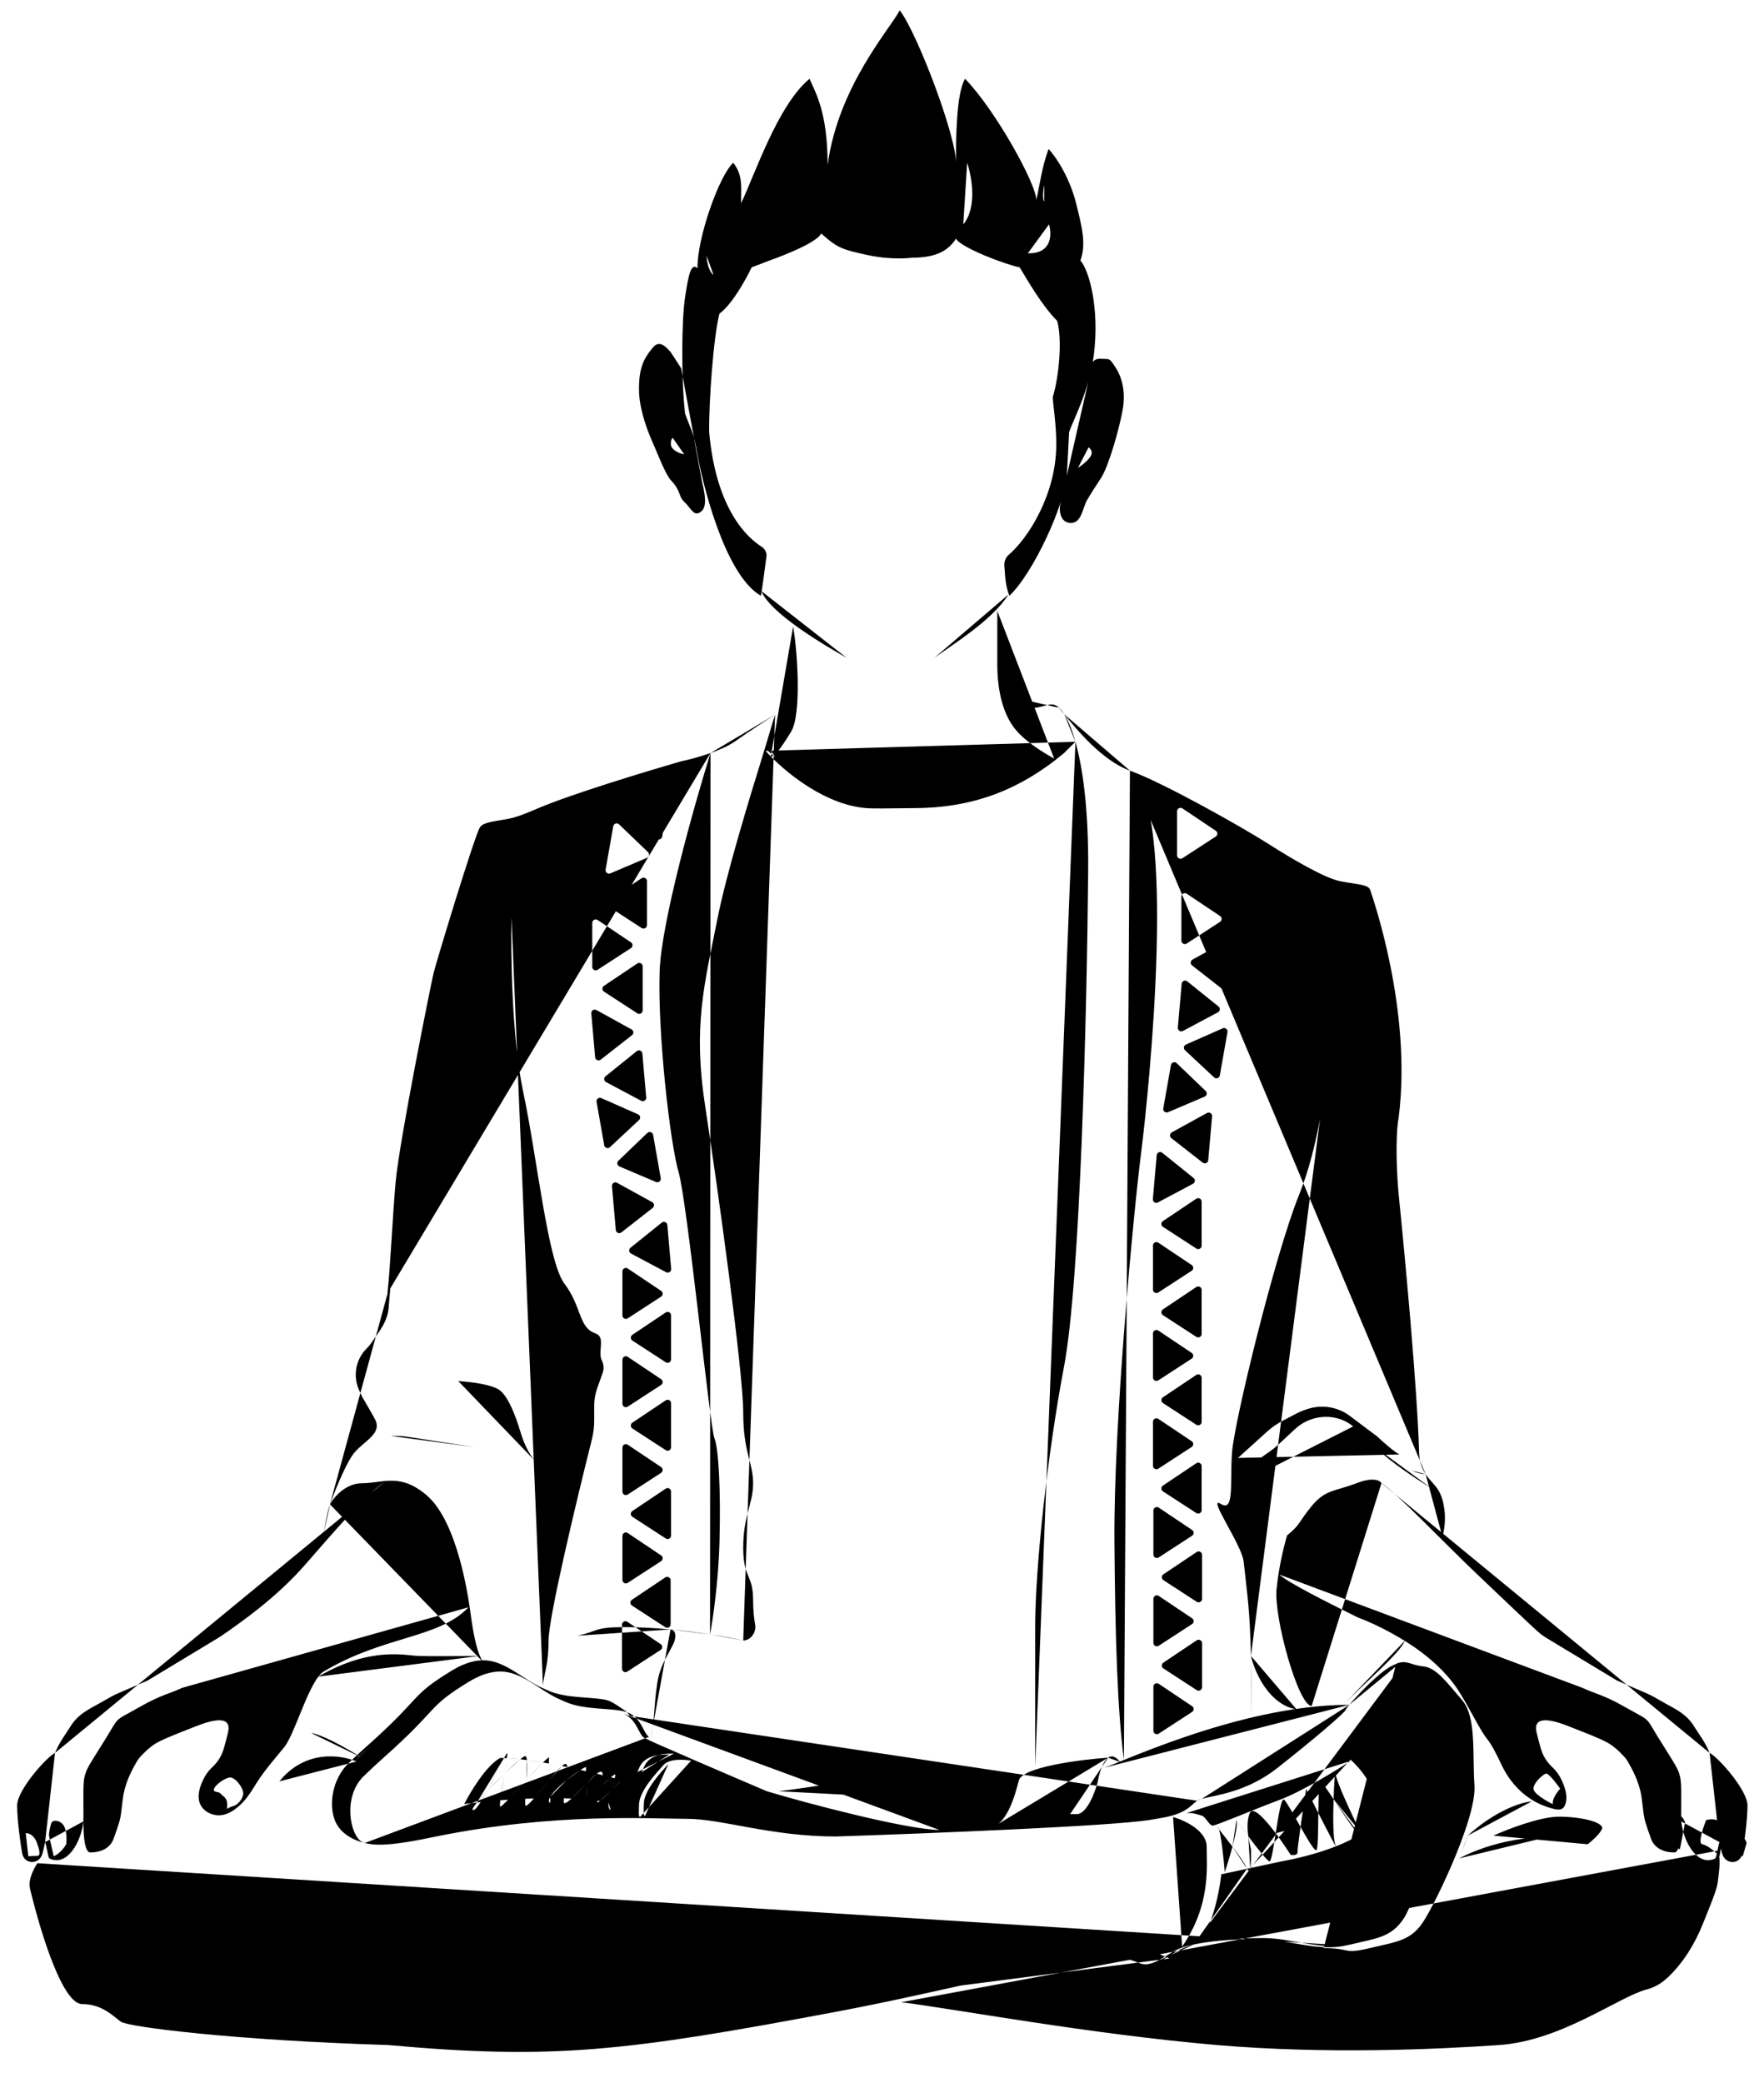 <svg viewBox='0 0 515 608' xmlns="http://www.w3.org/2000/svg">
    <path d="M226.226 220.94C225.409 219.176 224.134 218.029 223.378 218.379M231.545 182.842C232.845 190.092 234.053 208.567 230.935 213.596C227.817 218.626 226.325 220.554 225.026 220.889M291.16 178.289V193.857C291.16 201.149 292.668 208.819 297.069 213.596C300.589 217.419 306.289 220.554 307.756 221.392M294.429 173.489C289.902 180.781 278.557 187.837 272.803 191.971M247.154 191.971C240.55 188.23 224.9 179.021 222.26 172.483M318.796 106.713C318.749 105.997 319.208 104.594 321.418 104.708C324.18 104.851 323.823 104.455 325.576 107.064C327.33 109.673 328.799 113.959 327.747 119.696C326.695 125.433 323.666 136.091 321.418 139.542C318.796 143.565 318.816 143.508 317.437 145.828C316.058 148.149 315.833 152.618 312.659 152.618C309.447 152.618 309.187 148.831 309.516 147.337M314.737 136.509C316.038 135.695 318.659 133.69 318.737 132.183C318.815 130.677 316.358 129.5 315.12 129.101C315.689 125.395 317.393 117.283 319.653 114.479C322.478 110.974 325.745 111.101 325.239 113.593C324.732 116.085 325.581 114.282 323.695 119.095M198.874 107.481L195.857 102.829C194.474 101.197 192.538 99.17 190.702 101.32C187.81 104.708 186.553 107.49 186.553 113.593C186.553 119.696 189.319 126.418 190.702 129.5C192.085 132.583 194.267 138.506 195.983 140.296C198.874 143.314 197.994 144.881 199.88 146.583C201.766 148.285 202.646 151.235 204.909 149.097C206.905 147.212 205.077 141.512 204.909 140.296M199.755 132.583C198.455 132.357 195.857 131.425 195.857 129.5C195.857 127.095 197.491 127.598 197.491 124.203C197.491 120.808 197.994 113.774 194.6 109.87C191.884 106.747 190.702 106.279 190.702 107.064C190.367 108.754 188.439 109.292 189.445 113.013C190.451 116.735 190.702 119.019 190.702 119.696M242.377 64.104C239.058 59.478 240.239 54.046 241.245 51.909M281.227 65.487C285.351 60.559 283.7 51.448 282.359 47.508M300.086 73.911C307.127 74.112 307.127 68.379 306.247 65.487M304.864 53.92C304.261 57.139 304.613 58.53 304.864 58.824M221.506 73.911C216.979 73.911 216.77 69.05 217.231 66.619M206.292 74.666C206.494 78.287 207.717 79.862 208.304 80.198M7.515 534.96C9.627 535.061 10.658 537.182 10.909 538.229C11.37 539.361 12.016 541.624 10.909 541.624C9.803 541.624 8.688 541.708 8.269 541.75M15.687 541.75C17.497 540.945 18.872 539.068 19.333 538.229C19.459 537.224 19.534 534.81 18.83 533.2C17.95 531.189 15.31 530.811 14.933 532.194C14.555 533.577 14.304 534.583 14.304 535.715M27.003 539.361C29.517 538.732 30.774 538.104 30.9 537.224C31.026 536.343 31.277 533.452 30.9 532.823C30.523 532.194 29.769 530.811 29.14 530.811C28.511 530.811 26.122 530.56 25.871 531.691M490.441 539.738C488.932 538.481 487.297 539.235 487.046 536.721C486.845 534.709 487.549 531.524 487.926 530.183C488.638 529.889 490.239 529.479 490.943 530.183C491.648 530.887 491.907 531.65 491.949 531.943M502.008 541.75C501.253 540.87 498.613 538.481 496.978 538.229C495.671 538.028 497.188 533.452 498.11 531.189C499.116 530.895 501.304 530.635 502.008 531.943C502.712 533.251 503.139 534.332 503.265 534.709M508.797 541.75C507.162 540.618 507.162 540.995 505.905 540.618C504.899 540.317 505.989 537.307 506.66 535.841C507.121 535.547 508.193 535.136 508.797 535.841C509.4 536.545 509.803 537.475 509.929 537.852M10.909 543.762C9.331 546.224 8.759 548.188 8.636 549.516C8.532 550.632 8.897 551.721 9.165 552.808C12.091 564.667 18.343 584.875 23.985 584.875C29.894 584.875 33.163 588.521 35.301 590.03C37.438 591.539 67.99 595.436 113.253 596.819C161.659 601.22 182.957 598.605 244.011 587.138C274.815 581.353 307.379 572.679 319.575 571.548C331.77 570.416 331.77 573.869 335.291 573.182C337.254 572.799 338.794 571.85 340.446 570.823L340.501 570.788C342.325 569.654 344.289 568.432 347.109 567.776C352.545 566.512 359.431 565.89 367.477 565.89C375.524 565.89 384.954 569.662 392.875 567.776M350.876 524.972C354.625 523.927 363.785 523.128 372.758 516.101C383.193 507.929 392.875 499.631 392.875 499.002C392.875 498.886 393.273 498.341 393.948 497.532M350.876 524.972C350.265 525.143 349.798 525.319 349.498 525.531M350.876 524.972L349.498 525.531M349.498 525.531C347.501 526.94 346.383 529.337 338.968 530.569C337.864 530.752 336.781 530.964 335.675 531.138C324.056 532.968 270.697 535.091 244.011 535.966C225.152 535.966 210.693 530.811 200.635 530.811C190.576 530.811 161.91 528.925 127.335 535.966C122.149 537.022 115.501 538.422 110.354 538.354C105.455 538.288 99.737 536.005 97.855 531.482C95.812 526.572 97.134 519.117 101.658 514.675C102.1 514.241 102.562 513.795 103.046 513.335C103.475 512.927 103.922 512.508 104.386 512.078C105.181 511.342 106.028 510.574 106.929 509.774C123.776 494.812 119.376 495.19 131.949 487.52C136.008 485.044 139.398 484.341 142.111 484.59C148.017 485.132 152.877 490.219 158.306 492.606C158.813 492.828 159.331 493.061 159.861 493.304C165.143 495.725 172.449 495.16 176.803 496.077C177.935 496.316 178.955 496.894 179.92 497.532L182.295 499.102C182.947 499.533 183.498 500.099 183.913 500.762M182.027 500.133C185.924 501.768 186.427 506.168 188.062 507.174C189.369 507.979 212.495 517.903 223.895 522.765C235.42 526.243 264.354 533.879 274.312 534.08M501.505 540.115C502.469 542.839 501.907 545.572 501.505 549.294C501.264 551.518 499.094 556.61 497.102 561.582C494.84 567.223 491.437 572.815 487.02 576.991C485.384 578.538 483.493 579.885 480.759 580.6C472.587 582.738 455.865 595.562 437.76 596.819C419.655 598.077 387.225 599.565 355.156 596.819C318.443 593.676 278.23 586.209 263.122 584.332M227.415 522.765C233.513 521.987 238.825 521.191 243.409 520.406C249.846 519.302 282.366 525.531 288.897 525.531C296.34 525.531 294.135 525.405 295.309 526.285M386.462 568.539C394.509 568.539 391.995 570.425 399.915 568.539C407.836 566.653 411.86 566.402 415.506 560.87C417.392 558.007 421.5 549.996 424.938 541.624C425.852 539.398 426.719 537.147 427.484 534.96C429.404 529.474 430.685 524.393 430.468 521.139C429.839 511.709 431.096 501.022 426.822 496.119C422.547 491.216 419.404 486.689 415.506 486.312C411.608 485.935 410.854 484.292 407.585 485.549M201.766 513.838C199.796 513.461 195.429 513.184 193.72 515.095C191.582 517.484 186.553 522.765 186.553 526.788C186.553 528.674 186.302 530.434 186.93 530.183M195.354 512.078C193.72 512.078 188.187 511.796 186.553 516.101C185.245 519.545 183.169 520.406 182.295 520.406M408.465 485.549C405.287 485.241 396.927 493.961 393.948 497.532M393.948 497.532C360.939 497.532 323.849 516.101 321.586 516.101M92.885 489.321C108.248 480.394 118.408 483.16 122.305 483.286C126.203 483.411 134.943 483.286 139.782 483.286M232.696 204.293L226.283 208.567M226.283 208.567C224.104 209.95 218.715 213.446 214.591 216.363C212.731 217.678 210.087 218.838 207.424 219.78M226.283 208.567C225.315 211.538 224.251 215.399 222.889 219.78C218.294 234.556 212.044 255.247 209.561 267.66C205.538 287.777 202.269 299.47 205.915 323.107C209.561 346.744 216.979 400.304 216.979 412.123C216.979 423.942 219.871 426.833 219.871 432.868C219.871 438.903 216.979 442.424 216.979 451.602C216.979 460.78 219.871 459.271 219.871 467.067C219.871 469.884 220.128 472.276 220.467 474.173C220.856 476.349 219.19 478.759 216.979 478.759M113.106 377.422C113.986 369.878 114.611 354.614 115.516 344.858C116.648 332.662 125.826 287.148 126.58 284.005C127.335 280.862 138.776 243.143 140.159 241.383C141.219 240.033 143.314 239.866 147.86 239.068C151.08 238.503 154.124 237.143 157.134 235.868C166.762 231.787 187.854 225.355 199 222.146C200.91 221.755 204.181 220.929 207.424 219.78M292.543 202.784C294.219 203.957 299.584 206.757 302.098 206.556C305.241 206.304 307.253 204.544 309.139 206.556M309.139 206.556C309.443 206.88 309.933 207.484 310.581 208.285L310.724 208.462M309.139 206.556C309.607 206.918 310.148 207.541 310.724 208.462M310.724 208.462C314.174 212.719 321.771 222 329.884 224.912M310.724 208.462C311.758 210.111 312.909 212.716 313.973 216.488M329.884 224.912C339.691 228.433 362.825 241.508 370.118 246.16C377.41 250.812 386.84 256.344 391.492 257.225C396.144 258.105 399.538 258.105 400.041 259.739C400.544 261.374 412.363 294.566 408.339 326.124C407.233 332.461 407.878 343.768 408.339 348.63C410.191 366.71 413.804 405.516 414.316 424.146C414.375 426.31 415.033 428.413 416.213 430.228M329.884 224.912C343.997 235.473 335.416 318.58 333.153 336.434C330.89 354.288 325.107 415.266 325.358 449.716C325.559 477.276 326.238 499.379 328.124 513.586M421.164 448.71C421.792 445.357 422.22 442.927 421.415 438.903C421.087 437.263 420.581 436.013 420.039 435.085C419.015 433.328 417.321 431.933 416.213 430.228M412.363 429.222C413.972 430.027 415.6 430.228 416.213 430.228M114.133 373.901L113.443 381.842C113.225 384.344 112.064 386.638 110.64 388.706L108.438 391.902C108.045 392.473 107.597 393.005 107.102 393.49C103.852 396.674 102.946 401.553 104.838 405.691L105.709 407.597L108.849 413.026C109.114 413.484 109.362 413.952 109.592 414.427C111.49 418.35 106.423 420.519 103.572 423.816C101.436 426.285 98.592 432.987 96.332 439.029M96.332 439.029C95.186 442.094 94.567 448.383 93.891 450.47M96.332 439.029C97.446 436.975 100.881 432.868 105.709 432.868C111.744 432.868 116.773 429.725 124.568 436.389C132.364 443.052 136.01 460.529 137.393 470.964C138.499 479.313 139.698 482.867 140.913 484.92M149.337 267.66C149.086 278.138 149.413 302.99 152.732 318.58C156.881 338.068 159.898 368.243 164.802 374.656C169.705 381.068 168.951 387.229 173.477 388.989C173.815 389.12 174.102 389.254 174.345 389.389C176.631 390.66 174.498 394.721 175.706 397.04C176.289 398.159 176.379 399.471 175.955 400.66L174.37 405.097C173.779 406.751 173.477 408.495 173.477 410.252V414.579C173.477 416.455 173.246 418.311 172.789 420.131C168.18 438.479 160.15 472.066 160.15 478.759C160.15 485.8 158.976 487.602 158.515 491.835M387.72 308.396C387.259 316.024 384.929 334.749 379.296 348.63C372.255 365.98 360.311 415.015 359.682 423.942C359.053 432.868 360.436 441.418 356.413 438.903C352.232 436.29 362.455 450.728 363.07 455.62C363.168 456.401 363.264 457.24 363.358 458.14C364.138 465.568 364.883 469.599 365.214 483.274M168.574 477.376C174.86 475.993 173.477 474.862 182.278 474.862C186.773 474.862 191.37 475.13 195.731 475.538L195.753 475.54M189.948 507.426C191.205 501.976 190.821 497.958 191.903 491.142C192.28 488.77 193.037 486.477 194.163 484.356L196.457 480.035C197.365 478.326 197.664 475.729 195.753 475.54M216.979 478.759C214.849 478.277 211.448 477.617 207.298 476.976M216.979 478.759V499.002V519.621M207.298 476.976C203.864 476.446 199.917 475.93 195.753 475.54M207.298 476.976C208.095 472.835 209.763 461.585 210.064 449.716C210.442 434.88 209.813 422.684 208.556 419.667C207.298 416.649 200.635 350.641 198.12 342.092C195.605 333.542 191.959 301.356 192.588 283.376C193.091 268.993 202.688 234.986 207.424 219.78M403.31 432.868C402.933 432.072 400.946 430.957 396.018 432.868C389.857 435.257 386.965 434.629 382.942 439.532C378.919 444.435 379.799 444.813 375.775 448.082C375.016 450.554 373.335 457.159 372.688 463.798C371.878 472.096 379.044 497.87 382.942 497.87M313.973 216.488C316.087 223.981 317.858 236.082 317.689 254.458C317.311 295.446 315.425 373.65 310.648 398.796C305.87 423.942 302.224 457.134 302.224 474.862V494.601V515.724M313.973 216.488C313.493 216.949 312.156 218.253 310.648 219.78C297.195 230.993 283.364 235.851 266.517 235.851C262.361 235.851 258.503 235.988 254.824 235.921C241.547 235.921 228.421 224.726 223.517 219.129M310.145 532.823L311.905 529.428H314.671C317.487 528.925 319.7 523.016 320.455 520.124C320.875 517.654 321.915 514.101 323.525 512.958M326.993 514.215C325.642 512.452 324.482 512.278 323.525 512.958M323.525 512.958C315.251 513.545 298.452 515.699 297.446 519.621C296.189 524.525 294.051 531.817 289.525 533.452M392.623 497.116C397.652 491.835 408.842 482.406 410.1 478.885M365.214 483.274C365.328 487.988 365.393 493.849 365.393 501.391M365.214 483.274C366.262 487.888 370.394 497.468 378.542 498.876M402.933 432.491C408.633 436.514 420.598 449.311 431.348 459.523C439.837 467.587 446.057 473.532 448.95 476.149C449.776 476.895 450.686 477.539 451.639 478.115L472.084 490.452L480.776 494.206C482.352 494.886 483.832 495.771 485.316 496.636C488.735 498.628 492.335 499.996 494.715 504.031C496.196 506.382 497.775 508.321 499.116 511.575M490.836 531.566L490.906 532.098C491.642 537.73 495.633 544.842 500.75 542.378C501.151 542.185 501.683 538.196 502.008 537.601M462.026 492.59C465.211 494.14 468.186 494.631 474.096 497.996C483.148 503.151 479.502 500.008 485.914 509.94C491.446 518.867 490.818 516.73 490.818 529.554C491.019 539.713 489.56 540.618 488.806 540.618C485.826 540.618 483.094 539.469 482.039 536.682C481.401 534.995 480.831 533.254 480.421 531.935C480.137 531.021 479.947 530.082 479.831 529.132L479.323 524.983C478.863 521.218 477.334 517.704 475.424 514.427C474.79 513.338 474.74 513.179 472.937 511.389C471.711 510.172 470.346 509.084 468.803 508.307C465.857 506.821 462.526 505.614 458.254 503.905C453.279 501.915 447.403 500.377 448.609 505.598C448.883 506.787 449.244 508.189 449.706 509.832C450.03 510.987 450.449 512.136 451.083 513.154C452.983 516.212 454.252 515.85 456.06 519.835C457.065 522.05 457.845 524.657 456.867 526.884C456.204 528.393 454.934 528.245 453.313 527.833C452.249 527.563 451.207 527.204 450.193 526.781C444.828 524.54 440.716 520.135 438.278 514.856C436.898 511.869 435.39 508.997 434.114 507.426C431.998 504.822 428.882 498.164 425.72 493.278C423.061 489.169 419.256 485.479 415.382 482.488C410.245 478.522 402.652 474.353 396.269 471.97C386.965 467.36 375.826 461.736 373.512 459.523M499.116 511.575C499.711 513.019 503.199 520.194 503.265 520.879C503.642 524.776 502.888 532.949 502.008 537.601M499.116 511.575C501.603 512.79 510.18 522.416 510.18 526.914C510.18 531.566 509.007 539.367 508.671 541.043C507.928 544.245 503.709 544.173 502.803 541.013C502.447 539.77 502.21 538.48 502.008 537.601M112.247 432.491C106.547 436.514 98.744 445.592 88.987 456.757C80.563 466.397 70.22 473.481 66.312 476.261C65.404 476.907 64.494 477.539 63.541 478.115L43.096 490.452L34.404 494.206C32.828 494.886 31.348 495.771 29.864 496.636C26.445 498.628 22.845 499.996 20.465 504.031C18.984 506.382 17.405 508.321 16.064 511.575M24.344 531.566L24.274 532.098C23.538 537.73 19.547 544.842 14.43 542.378C14.029 542.185 13.497 538.196 13.172 537.601M53.154 492.59C49.969 494.14 46.994 494.631 41.084 497.996C32.032 503.151 35.678 500.008 29.266 509.94C23.734 518.867 24.362 516.73 24.362 529.554C24.161 539.713 25.62 540.618 26.374 540.618C29.354 540.618 32.086 539.469 33.141 536.682C33.779 534.995 34.349 533.254 34.759 531.935C35.043 531.021 35.233 530.082 35.349 529.132L35.857 524.983C36.317 521.218 37.846 517.704 39.756 514.427C40.39 513.338 40.44 513.179 42.243 511.389C43.469 510.172 44.834 509.084 46.377 508.307C49.323 506.821 52.654 505.614 56.926 503.905C61.901 501.915 67.777 500.377 66.572 505.598C66.297 506.787 65.936 508.189 65.474 509.832C65.15 510.987 64.731 512.136 64.097 513.154C62.197 516.212 60.928 515.85 59.12 519.835C58.115 522.05 57.439 524.678 58.593 526.819C59.448 528.405 60.903 529.243 62.474 529.622C65.76 530.416 68.835 528.226 71.123 525.739C72.625 524.107 73.763 522.172 74.939 520.293C77.207 516.673 80.932 512.427 82.952 509.94C86.221 505.917 90.307 490.322 94.519 487.812C112.247 477.251 128.089 478.257 136.764 469.078M16.064 511.575C15.469 513.019 11.981 520.194 11.915 520.879C11.538 524.776 12.292 532.949 13.172 537.601M16.064 511.575C13.577 512.79 5 522.416 5 526.914C5 531.566 6.173 539.367 6.509 541.043C7.252 544.245 11.471 544.173 12.377 541.013C12.733 539.77 12.97 538.48 13.172 537.601M417.638 434.161C413.95 431.94 405.668 426.542 402.047 422.72M361.437 425.486L369.864 417.861C371.281 416.579 372.854 415.482 374.547 414.596L378.533 412.507C379.455 412.025 380.419 411.625 381.412 411.315L381.983 411.137C383.281 410.731 384.635 410.524 385.996 410.524C388.907 410.524 391.739 411.468 394.068 413.215L402.047 419.2C403.556 420.625 406.976 423.676 408.585 424.48M138.645 422.343L118.627 419.263C117.808 419.137 116.98 419.074 116.151 419.074H114.133M163.413 438.31L161.024 431.647M133.786 403.05C138.096 403.352 143.161 404.056 145.56 405.495C148.155 407.053 150.455 412.898 151.904 417.759C152.797 420.756 154.035 423.662 155.974 426.115M395.046 416.296C392.188 413.913 388.399 413.045 384.741 413.719C382.249 414.178 379.939 415.338 378.083 417.064L373.181 421.62C372.393 422.352 371.554 423.028 370.67 423.641L368.91 424.862C365.821 427.004 363.314 429.883 361.616 433.238M348.52 567.487C353.955 566.223 360.841 565.602 368.888 565.602C376.934 565.602 386.364 569.373 394.285 567.487C402.206 565.602 406.229 565.35 409.875 559.818C413.522 554.286 424.837 520.088 424.837 520.088C424.837 520.088 425.466 499.971 421.191 495.067C416.916 490.164 413.773 485.638 409.875 485.261M348.52 567.487C353.348 565.362 355.896 552.939 356.566 546.994L364.059 545.388M348.52 567.487C345.7 568.143 343.735 569.366 341.912 570.5L341.856 570.534C340.205 571.562 338.664 572.511 336.701 572.894M189.472 506.886C187.838 505.88 187.335 501.48 183.437 499.845C179.54 498.211 170.864 499.342 164.829 496.576C164.3 496.334 163.781 496.101 163.275 495.878C161.265 494.995 159.334 493.742 157.399 492.486L157.397 492.485C156.986 492.218 156.574 491.951 156.162 491.688C153.272 489.841 150.335 488.162 147.08 487.863C146.741 487.832 146.391 487.815 146.031 487.816C143.509 487.817 140.469 488.626 136.917 490.793C124.344 498.462 128.745 498.085 111.897 513.047C109.878 514.84 108.132 516.47 106.627 517.947C99.171 524.525 102.725 537.816 106.627 537.816M195.13 514.807C192.993 517.196 187.963 522.476 187.963 526.5C187.963 528.386 187.712 530.146 188.341 529.894M342.485 530.281C345.752 531.2 352.286 534.22 352.286 538.947C352.286 544.856 353.549 555.92 345.125 568.116M394.285 513.55C397.554 516.399 403.539 523.784 401.326 530.523C399.113 537.262 382.299 541.797 374.168 543.222L365.001 545.186M365.001 545.186L364.059 545.388M365.001 545.186C365.342 543.665 365.242 540.271 365.242 539.953C365.242 539.704 364.747 538.033 364.448 535.922M365.001 545.186C364.827 545.964 364.537 546.251 364.059 545.388M364.059 545.388C363.996 545.273 363.929 545.139 363.859 544.982C363.188 543.487 361.503 541.125 359.818 538.91M394.285 513.927C390.094 516.693 380.103 522.828 373.665 525.242C365.619 528.26 355.058 532.786 354.052 532.786C353.046 532.786 351.914 530.146 350.908 529.894C349.903 529.643 348.394 528.938 346.382 529.14M397.177 534.672C394.788 529.853 389.985 519.66 389.885 517.447C389.824 516.115 389.501 520.151 389.337 525.073M389.337 525.073C389.16 530.367 389.168 536.685 389.885 538.444C390.656 540.337 387.806 534.846 384.888 529.117M389.337 525.073C387.55 522.402 386.031 520.164 385.61 519.836C385.047 519.398 384.951 524.129 384.888 529.117M389.337 525.073C392.349 529.576 396.121 535.307 396.674 535.175M384.888 529.117C383.619 526.627 382.338 524.092 381.335 522.099C380.89 524.983 380.225 529.39 379.691 533.171M384.888 529.117C384.824 534.152 384.795 539.448 384.352 539.953C383.899 540.471 381.814 536.924 379.691 533.171M379.691 533.171C379.169 536.864 378.771 539.959 378.82 540.456C378.921 541.462 377.521 541.462 376.809 541.336C375.655 539.521 374.077 537.187 372.44 535.009M379.691 533.171C377.69 529.634 375.655 525.914 374.923 525.242C374.099 524.487 373.237 529.922 372.44 535.009M372.44 535.009C369.202 530.7 365.733 527.002 364.864 529.14C364.04 531.169 364.143 533.774 364.448 535.922M372.44 535.009C371.778 539.235 371.161 543.222 370.648 543.222C370.055 543.222 367.012 539.357 364.448 535.922M364.448 535.922C362.914 533.867 361.551 531.967 360.987 531.14M359.818 538.91C358.197 536.782 356.577 534.789 355.857 533.834M359.818 538.91C359.102 541.619 358.224 544.429 357.572 546.365C357.278 542.759 356.57 535.869 355.857 533.834M359.818 538.91C360.712 535.527 361.353 532.302 360.987 531.14M355.857 533.834C355.499 533.36 355.364 533.141 355.56 533.289C355.659 533.363 355.758 533.552 355.857 533.834ZM360.987 531.14C360.949 531.021 360.901 530.923 360.841 530.849C360.616 530.571 360.694 530.711 360.987 531.14ZM196.764 511.789C195.13 511.789 189.598 511.508 187.963 515.813C186.656 519.256 184.58 520.117 183.705 520.117C183.029 519.926 182.281 519.719 181.472 519.501M181.472 519.501C180.83 519.327 180.151 519.147 179.438 518.961M181.472 519.501C181.909 519.119 182.247 518.871 182.431 518.83M181.472 519.501C180.662 520.207 179.513 521.371 178.376 522.52M179.438 518.961C179.086 518.869 178.726 518.775 178.359 518.681M179.438 518.961C179.577 518.479 179.665 518.122 179.665 517.95C179.665 517.702 179.146 518.028 178.359 518.681M179.438 518.961C179.182 519.847 178.752 521.157 178.376 522.52M178.359 518.681C177.594 518.485 176.798 518.283 175.975 518.079M178.359 518.681C177.576 519.33 176.53 520.302 175.466 521.356M175.975 518.079C175.406 517.938 174.824 517.796 174.231 517.653M175.975 518.079C175.997 518.901 175.762 520.118 175.466 521.356M175.975 518.079C175.956 517.394 175.758 516.985 175.265 517.07C175.013 517.114 174.659 517.324 174.231 517.653M174.231 517.653C173.206 517.405 172.149 517.155 171.069 516.907M174.231 517.653C173.413 518.283 172.326 519.35 171.178 520.522M171.069 516.907C170.539 516.785 170.002 516.664 169.462 516.543M171.069 516.907C171.065 516.365 171.077 515.974 171.116 515.813C171.177 515.557 170.502 515.877 169.462 516.543M171.069 516.907C171.077 517.809 171.129 519.13 171.178 520.522M169.462 516.543C168.209 516.263 166.933 515.987 165.649 515.72M169.462 516.543C168.365 517.246 166.861 518.335 165.385 519.54M165.649 515.72C165.119 515.61 164.587 515.501 164.054 515.395M165.649 515.72C165.753 516.603 165.603 518.019 165.385 519.54M165.649 515.72C165.575 515.08 165.367 514.721 164.955 514.807C164.741 514.851 164.433 515.061 164.054 515.395M164.054 515.395C162.78 515.139 161.504 514.896 160.24 514.668M164.054 515.395C163.149 516.193 161.841 517.704 160.448 519.378M160.24 514.668C159.669 514.565 159.1 514.466 158.535 514.37M160.24 514.668C160.228 513.904 160.243 513.326 160.303 513.047C160.392 512.633 159.681 513.227 158.535 514.37M160.24 514.668C160.26 515.907 160.353 517.636 160.448 519.378M158.535 514.37C156.932 514.099 155.36 513.858 153.849 513.659M158.535 514.37C157.294 515.609 155.541 517.494 153.739 519.444M153.849 513.659C153.187 513.572 152.536 513.492 151.9 513.422M153.849 513.659C154.012 514.955 153.901 517.179 153.739 519.444M153.849 513.659C153.744 512.827 153.526 512.377 153.136 512.544C152.905 512.643 152.475 512.953 151.9 513.422M151.9 513.422C150.514 513.268 149.197 513.157 147.973 513.097M151.9 513.422C150.765 514.348 149.069 515.893 147.247 517.644M147.973 513.097C147.694 513.084 147.419 513.073 147.15 513.064M147.973 513.097C148.057 512.488 148.107 512.031 148.107 511.789C148.107 511.409 147.743 511.963 147.15 513.064M147.973 513.097C147.817 514.222 147.544 515.868 147.247 517.644M147.15 513.064C146.766 513.053 146.393 513.047 146.031 513.047C141.959 515.26 137.336 522.937 135.534 526.5C136.619 526.352 137.866 526.197 139.243 526.044M147.15 513.064C146.009 515.185 144.022 519.337 142.159 522.765M139.243 526.044C139.595 526.005 139.955 525.966 140.323 525.927M139.243 526.044C139.987 525.125 141.006 523.987 142.159 522.765M139.243 526.044C138.158 527.384 137.656 528.26 138.175 528.26C138.655 528.26 139.423 527.337 140.323 525.927M140.323 525.927C142.073 525.742 144.002 525.563 146.052 525.402M140.323 525.927C140.894 525.032 141.519 523.941 142.159 522.765M146.052 525.402C146.795 525.344 147.553 525.288 148.324 525.236M146.052 525.402C146.267 523.488 146.785 520.409 147.247 517.644M146.052 525.402C145.935 526.448 145.908 527.146 146.031 527.254C146.165 527.373 147.052 526.546 148.324 525.236M148.324 525.236C149.946 525.126 151.626 525.03 153.338 524.954M148.324 525.236C149.801 523.715 151.799 521.542 153.739 519.444M153.338 524.954C154.18 524.917 155.03 524.885 155.885 524.858M153.338 524.954C153.292 525.899 153.295 526.597 153.388 526.877C153.544 527.345 154.535 526.398 155.885 524.858M153.338 524.954C153.409 523.498 153.594 521.455 153.739 519.444M155.885 524.858C157.395 524.811 158.92 524.782 160.441 524.775M155.885 524.858C157.211 523.345 158.883 521.258 160.448 519.378M160.441 524.775C160.52 524.775 160.598 524.774 160.677 524.774M160.441 524.775C160.246 525.206 160.186 525.579 160.303 525.871C160.587 526.582 160.681 526.006 160.677 524.774M160.441 524.775C160.504 524.636 160.582 524.491 160.672 524.34M160.677 524.774C161.998 524.77 163.316 524.783 164.62 524.815M160.677 524.774C160.677 524.637 160.675 524.492 160.672 524.34M164.62 524.815C165.366 524.833 166.108 524.858 166.843 524.89M164.62 524.815C164.581 525.232 164.564 525.591 164.578 525.871C164.618 526.686 165.543 526.085 166.843 524.89M164.62 524.815C164.749 523.429 165.118 521.406 165.385 519.54M166.843 524.89C168.348 524.955 169.825 525.048 171.255 525.175M166.843 524.89C168.092 523.741 169.687 522.043 171.178 520.522M171.255 525.175C171.459 525.193 171.662 525.212 171.863 525.232M171.255 525.175C171.288 523.909 171.236 522.166 171.178 520.522M171.255 525.175C171.246 525.518 171.231 525.825 171.208 526.086M171.863 525.232C172.736 525.316 173.591 525.413 174.423 525.524M171.863 525.232C171.603 525.549 171.381 525.838 171.208 526.086M171.863 525.232C172.767 524.129 174.13 522.678 175.466 521.356M174.423 525.524C174.664 525.556 174.904 525.589 175.141 525.624M174.423 525.524C174.398 525.667 174.385 525.785 174.385 525.871C174.385 526.128 174.673 525.997 175.141 525.624M174.423 525.524C174.564 524.7 175.069 523.01 175.466 521.356M175.141 525.624C176.01 525.75 176.852 525.892 177.662 526.052M175.141 525.624C175.899 525.019 177.131 523.778 178.376 522.52M177.662 526.052C178.354 526.188 179.023 526.337 179.665 526.5C180.998 531.428 180.22 530.816 179.665 529.894M177.662 526.052C177.745 525.012 178.039 523.745 178.376 522.52M177.662 526.052C177.575 527.141 177.718 527.98 178.282 528.26M165.385 519.54C163.418 521.147 161.502 522.96 160.672 524.34M160.448 519.378C160.547 521.199 160.649 523.036 160.672 524.34M147.247 517.644C145.542 519.282 143.727 521.102 142.159 522.765M171.208 526.086C171.151 526.741 171.045 527.106 170.864 527.003C170.718 526.919 170.864 526.583 171.208 526.086ZM426.349 541.336C427.263 539.11 428.13 536.859 428.895 534.672M108.339 509.486C107.438 510.286 106.591 511.053 105.797 511.789C105.332 512.219 104.886 512.638 104.456 513.047C103.972 513.507 103.51 513.953 103.069 514.386M341.451 571.577C333.656 568.53 332.65 565.135 325.987 565.513C320.656 565.814 276.575 577.122 255.201 582.738M425.944 542.378C436.201 537.048 447.148 536.05 451.339 536.218M436 535.715C440.065 533.871 449.579 530.183 455.111 530.183C462.026 530.183 468.564 531.943 467.684 533.829C466.979 535.338 464.624 537.391 463.534 538.229M428.49 535.715C436.811 528.171 444.424 525.913 447.19 525.727M105.392 512.832C96.493 507.3 92.005 505.833 90.873 505.791M104.052 514.089C99.701 512.12 89.113 510.519 81.569 519.873M200.006 120.683C198.901 111.225 198.939 93.731 200.006 86.736C201.073 79.741 201.766 76.751 203.639 78.257C203.51 69.396 210.051 51.029 214.088 47.508C216.979 51.28 216.351 54.659 216.351 59.327C220.295 51.221 227.038 30.66 236.342 22.991C237.976 26.889 241.622 32.486 241.622 48.137C244.772 24.942 260.127 8.157 262.659 3C267.621 9.3 279.09 39.336 279.09 47.508C279.09 41.473 279.09 27.391 281.751 22.991C290.782 32.295 302.757 54.139 302.536 58.409C303.607 53.795 304.11 49.017 306.121 43.485C308.636 46.125 312.408 52.286 314.168 59.327C315.967 66.523 317.139 71.271 315.425 76.035C317.926 78.808 321.083 89.879 319.329 103.719C318.006 114.151 313.178 122.831 312.126 126.134L311.496 138.313C311.048 146.977 301.595 167.454 294.68 173.866C293.372 170.503 293.458 167.49 293.223 165.233C293.097 164.021 293.557 162.719 294.485 161.93C300.15 157.107 308.385 144.284 308.385 129.609C308.385 123.373 307.29 117.407 307.372 115.816C309.186 109.951 310.174 98.968 308.636 93.651C303.948 88.876 299.826 81.498 297.698 78.03C293.626 77.232 280.473 72.277 279.09 69.636C276.428 74.036 271.672 75.204 266.265 75.204C266.265 75.204 260.607 76.035 253.189 74.414C245.771 72.793 244.514 72.403 239.736 68.128C238.353 71.271 224.649 76.035 224.649 76.035L219.436 78.03C217.833 81.43 213.713 88.888 210.051 91.519C208.302 98.076 206.905 117.524 207.047 126.134C209.068 148.839 218.33 157.004 222.255 159.478C223.246 160.103 223.917 161.233 223.766 162.395C223.343 165.668 222.503 172.025 222.134 173.866C211.196 167.58 204.696 139.057 203.639 132.708C202.484 125.762 201.649 125.426 200.006 120.683ZM66.23 527.92C66.733 524.651 65.224 524.399 64.47 523.519C63.715 522.639 62.207 523.268 62.458 522.136C62.71 521.005 65.727 518.741 67.236 518.741C68.745 518.741 71.134 521.885 71.008 523.519C70.882 525.154 69.248 526.788 68.242 527.04C67.437 527.241 66.565 527.71 66.23 527.92ZM453.35 526.537C453.049 525.128 454.65 522.932 455.488 522.01C454.398 520.46 452.043 517.409 451.339 517.61C450.459 517.861 447.693 520.25 447.693 522.01C447.693 523.418 451.464 525.615 453.35 526.537ZM354.958 242.456L345.217 235.93C344.548 235.482 343.651 235.961 343.651 236.765V249.623C343.651 250.421 344.536 250.902 345.205 250.467L354.946 244.135C355.551 243.742 355.557 242.858 354.958 242.456ZM348.312 254.652L358.053 248.125C358.721 247.678 359.619 248.157 359.619 248.961V261.819C359.619 262.617 358.734 263.097 358.065 262.662L348.324 256.331C347.718 255.937 347.712 255.054 348.312 254.652ZM356.215 267.35L346.474 260.824C345.806 260.376 344.908 260.855 344.908 261.66V274.518C344.908 275.316 345.793 275.796 346.462 275.361L356.203 269.029C356.808 268.636 356.815 267.752 356.215 267.35ZM348.14 280.057L358.412 274.405C359.117 274.017 359.969 274.572 359.899 275.373L358.779 288.183C358.709 288.978 357.786 289.379 357.157 288.887L348.005 281.731C347.436 281.286 347.507 280.405 348.14 280.057ZM355.759 293.751L346.624 286.4C345.997 285.896 345.061 286.295 344.991 287.096L343.87 299.906C343.801 300.701 344.641 301.256 345.345 300.881L355.601 295.423C356.238 295.083 356.321 294.203 355.759 293.751ZM346.239 304.842L356.965 300.107C357.701 299.782 358.502 300.409 358.362 301.201L356.129 313.864C355.991 314.65 355.036 314.969 354.453 314.425L345.959 306.498C345.431 306.005 345.579 305.134 346.239 304.842ZM352.001 318.394L343.541 310.275C342.961 309.718 341.994 310.034 341.854 310.826L339.621 323.489C339.483 324.275 340.271 324.901 341.005 324.589L351.698 320.045C352.362 319.763 352.522 318.894 352.001 318.394ZM342.105 330.475L352.377 324.822C353.082 324.434 353.934 324.99 353.864 325.791L352.744 338.6C352.674 339.395 351.751 339.796 351.122 339.305L341.97 332.148C341.401 331.704 341.472 330.823 342.105 330.475ZM348.467 343.791L339.331 336.441C338.705 335.936 337.769 336.335 337.699 337.137L336.578 349.946C336.509 350.741 337.348 351.296 338.053 350.921L348.309 345.463C348.946 345.124 349.029 344.244 348.467 343.791ZM339.511 356.367L349.252 349.84C349.92 349.393 350.818 349.871 350.818 350.676V363.534C350.818 364.332 349.933 364.812 349.264 364.377L339.523 358.046C338.917 357.652 338.911 356.769 339.511 356.367ZM347.917 369.191L338.176 362.665C337.508 362.217 336.61 362.696 336.61 363.5V376.358C336.61 377.157 337.495 377.637 338.164 377.202L347.905 370.87C348.51 370.477 348.517 369.593 347.917 369.191ZM339.511 382.141L349.252 375.615C349.92 375.167 350.818 375.646 350.818 376.45V389.309C350.818 390.107 349.933 390.587 349.264 390.152L339.523 383.82C338.917 383.427 338.911 382.543 339.511 382.141ZM347.917 394.84L338.176 388.313C337.508 387.866 336.61 388.345 336.61 389.149V402.007C336.61 402.805 337.495 403.286 338.164 402.851L347.905 396.519C348.51 396.126 348.517 395.242 347.917 394.84ZM339.511 407.79L349.252 401.264C349.92 400.816 350.818 401.295 350.818 402.099V414.957C350.818 415.755 349.933 416.236 349.264 415.801L339.523 409.469C338.917 409.076 338.911 408.192 339.511 407.79ZM347.917 420.614L338.176 414.088C337.508 413.64 336.61 414.119 336.61 414.924V427.782C336.61 428.58 337.495 429.06 338.164 428.625L347.905 422.293C348.51 421.9 348.517 421.016 347.917 420.614ZM339.511 433.565L349.252 427.038C349.92 426.59 350.818 427.069 350.818 427.874V440.732C350.818 441.53 349.933 442.01 349.264 441.575L339.523 435.243C338.917 434.85 338.911 433.966 339.511 433.565ZM348.043 446.515L338.302 439.988C337.633 439.54 336.736 440.019 336.736 440.824V453.682C336.736 454.48 337.621 454.96 338.29 454.525L348.031 448.194C348.636 447.8 348.642 446.916 348.043 446.515ZM339.637 459.465L349.378 452.938C350.046 452.491 350.943 452.969 350.943 453.774V466.632C350.943 467.43 350.058 467.91 349.389 467.475L339.648 461.144C339.043 460.75 339.037 459.867 339.637 459.465ZM348.043 472.289L338.302 465.763C337.633 465.315 336.736 465.794 336.736 466.598V479.456C336.736 480.255 337.621 480.735 338.29 480.3L348.031 473.968C348.636 473.575 348.642 472.691 348.043 472.289ZM339.637 485.239L349.378 478.713C350.046 478.265 350.943 478.744 350.943 479.548V492.407C350.943 493.205 350.058 493.685 349.389 493.25L339.648 486.918C339.043 486.525 339.037 485.641 339.637 485.239ZM348.043 497.938L338.302 491.411C337.633 490.964 336.736 491.443 336.736 492.247V505.105C336.736 505.903 337.621 506.383 338.29 505.949L348.031 499.617C348.636 499.224 348.642 498.34 348.043 497.938ZM177.572 262.824L187.313 256.298C187.981 255.85 188.878 256.329 188.878 257.133V269.992C188.878 270.79 187.993 271.27 187.324 270.835L177.583 264.503C176.978 264.11 176.972 263.226 177.572 262.824ZM184.217 275.02L174.476 268.493C173.808 268.046 172.911 268.525 172.911 269.329V282.187C172.911 282.985 173.796 283.466 174.465 283.031L184.206 276.699C184.811 276.306 184.817 275.422 184.217 275.02ZM176.314 287.719L186.055 281.192C186.724 280.744 187.621 281.223 187.621 282.028V294.886C187.621 295.684 186.736 296.164 186.067 295.729L176.326 289.398C175.721 289.004 175.715 288.12 176.314 287.719ZM184.39 300.425L174.117 294.773C173.412 294.385 172.56 294.94 172.63 295.742L173.751 308.551C173.82 309.346 174.744 309.747 175.372 309.256L184.524 302.099C185.093 301.654 185.022 300.773 184.39 300.425ZM176.77 314.119L185.906 306.768C186.532 306.264 187.468 306.663 187.538 307.464L188.659 320.274C188.728 321.069 187.889 321.624 187.184 321.249L176.928 315.791C176.291 315.452 176.208 314.572 176.77 314.119ZM186.29 325.211L175.564 320.475C174.828 320.15 174.027 320.777 174.167 321.569L176.4 334.232C176.538 335.018 177.493 335.338 178.077 334.793L186.57 326.866C187.098 326.374 186.951 325.502 186.29 325.211ZM180.528 338.762L188.988 330.643C189.568 330.086 190.535 330.402 190.675 331.194L192.908 343.857C193.047 344.643 192.258 345.27 191.524 344.957L180.831 340.413C180.167 340.131 180.008 339.262 180.528 338.762ZM190.425 350.843L180.152 345.19C179.447 344.802 178.595 345.358 178.665 346.159L179.786 358.968C179.855 359.763 180.779 360.165 181.407 359.673L190.559 352.516C191.128 352.072 191.057 351.191 190.425 350.843ZM184.063 364.159L193.198 356.809C193.825 356.304 194.76 356.703 194.83 357.505L195.951 370.314C196.021 371.109 195.181 371.664 194.477 371.29L184.221 365.831C183.584 365.492 183.5 364.612 184.063 364.159ZM193.018 376.735L183.277 370.208C182.609 369.761 181.712 370.24 181.712 371.044V383.902C181.712 384.7 182.597 385.18 183.266 384.746L193.007 378.414C193.612 378.021 193.618 377.137 193.018 376.735ZM184.612 389.559L194.353 383.033C195.022 382.585 195.919 383.064 195.919 383.868V396.727C195.919 397.525 195.034 398.005 194.365 397.57L184.624 391.238C184.019 390.845 184.013 389.961 184.612 389.559ZM193.018 402.509L183.277 395.983C182.609 395.535 181.712 396.014 181.712 396.819V409.677C181.712 410.475 182.597 410.955 183.266 410.52L193.007 404.188C193.612 403.795 193.618 402.911 193.018 402.509ZM184.612 415.208L194.353 408.682C195.022 408.234 195.919 408.713 195.919 409.517V422.375C195.919 423.173 195.034 423.654 194.365 423.219L184.624 416.887C184.019 416.494 184.013 415.61 184.612 415.208ZM193.018 428.158L183.277 421.632C182.609 421.184 181.712 421.663 181.712 422.467V435.325C181.712 436.124 182.597 436.604 183.266 436.169L193.007 429.837C193.612 429.444 193.618 428.56 193.018 428.158ZM184.612 440.983L194.353 434.456C195.022 434.008 195.919 434.487 195.919 435.292V448.15C195.919 448.948 195.034 449.428 194.365 448.993L184.624 442.662C184.019 442.268 184.013 441.384 184.612 440.983ZM193.018 453.933L183.277 447.406C182.609 446.958 181.712 447.437 181.712 448.242V461.1C181.712 461.898 182.597 462.378 183.266 461.943L193.007 455.612C193.612 455.218 193.618 454.334 193.018 453.933ZM184.487 466.883L194.228 460.356C194.896 459.909 195.793 460.388 195.793 461.192V474.05C195.793 474.848 194.909 475.328 194.239 474.893L184.498 468.562C183.893 468.168 183.887 467.285 184.487 466.883ZM192.893 479.833L183.152 473.306C182.483 472.859 181.586 473.338 181.586 474.142V487C181.586 487.798 182.471 488.279 183.14 487.844L192.881 481.512C193.486 481.119 193.492 480.235 192.893 479.833ZM183.429 235.142L194.155 230.406C194.891 230.081 195.691 230.709 195.552 231.501L193.319 244.164C193.18 244.95 192.226 245.269 191.642 244.724L183.149 236.797C182.621 236.305 182.768 235.433 183.429 235.142ZM189.19 248.693L180.731 240.575C180.15 240.018 179.183 240.333 179.044 241.126L176.811 253.788C176.672 254.574 177.46 255.201 178.195 254.889L188.887 250.345C189.552 250.063 189.711 249.193 189.19 248.693Z" />
</svg>